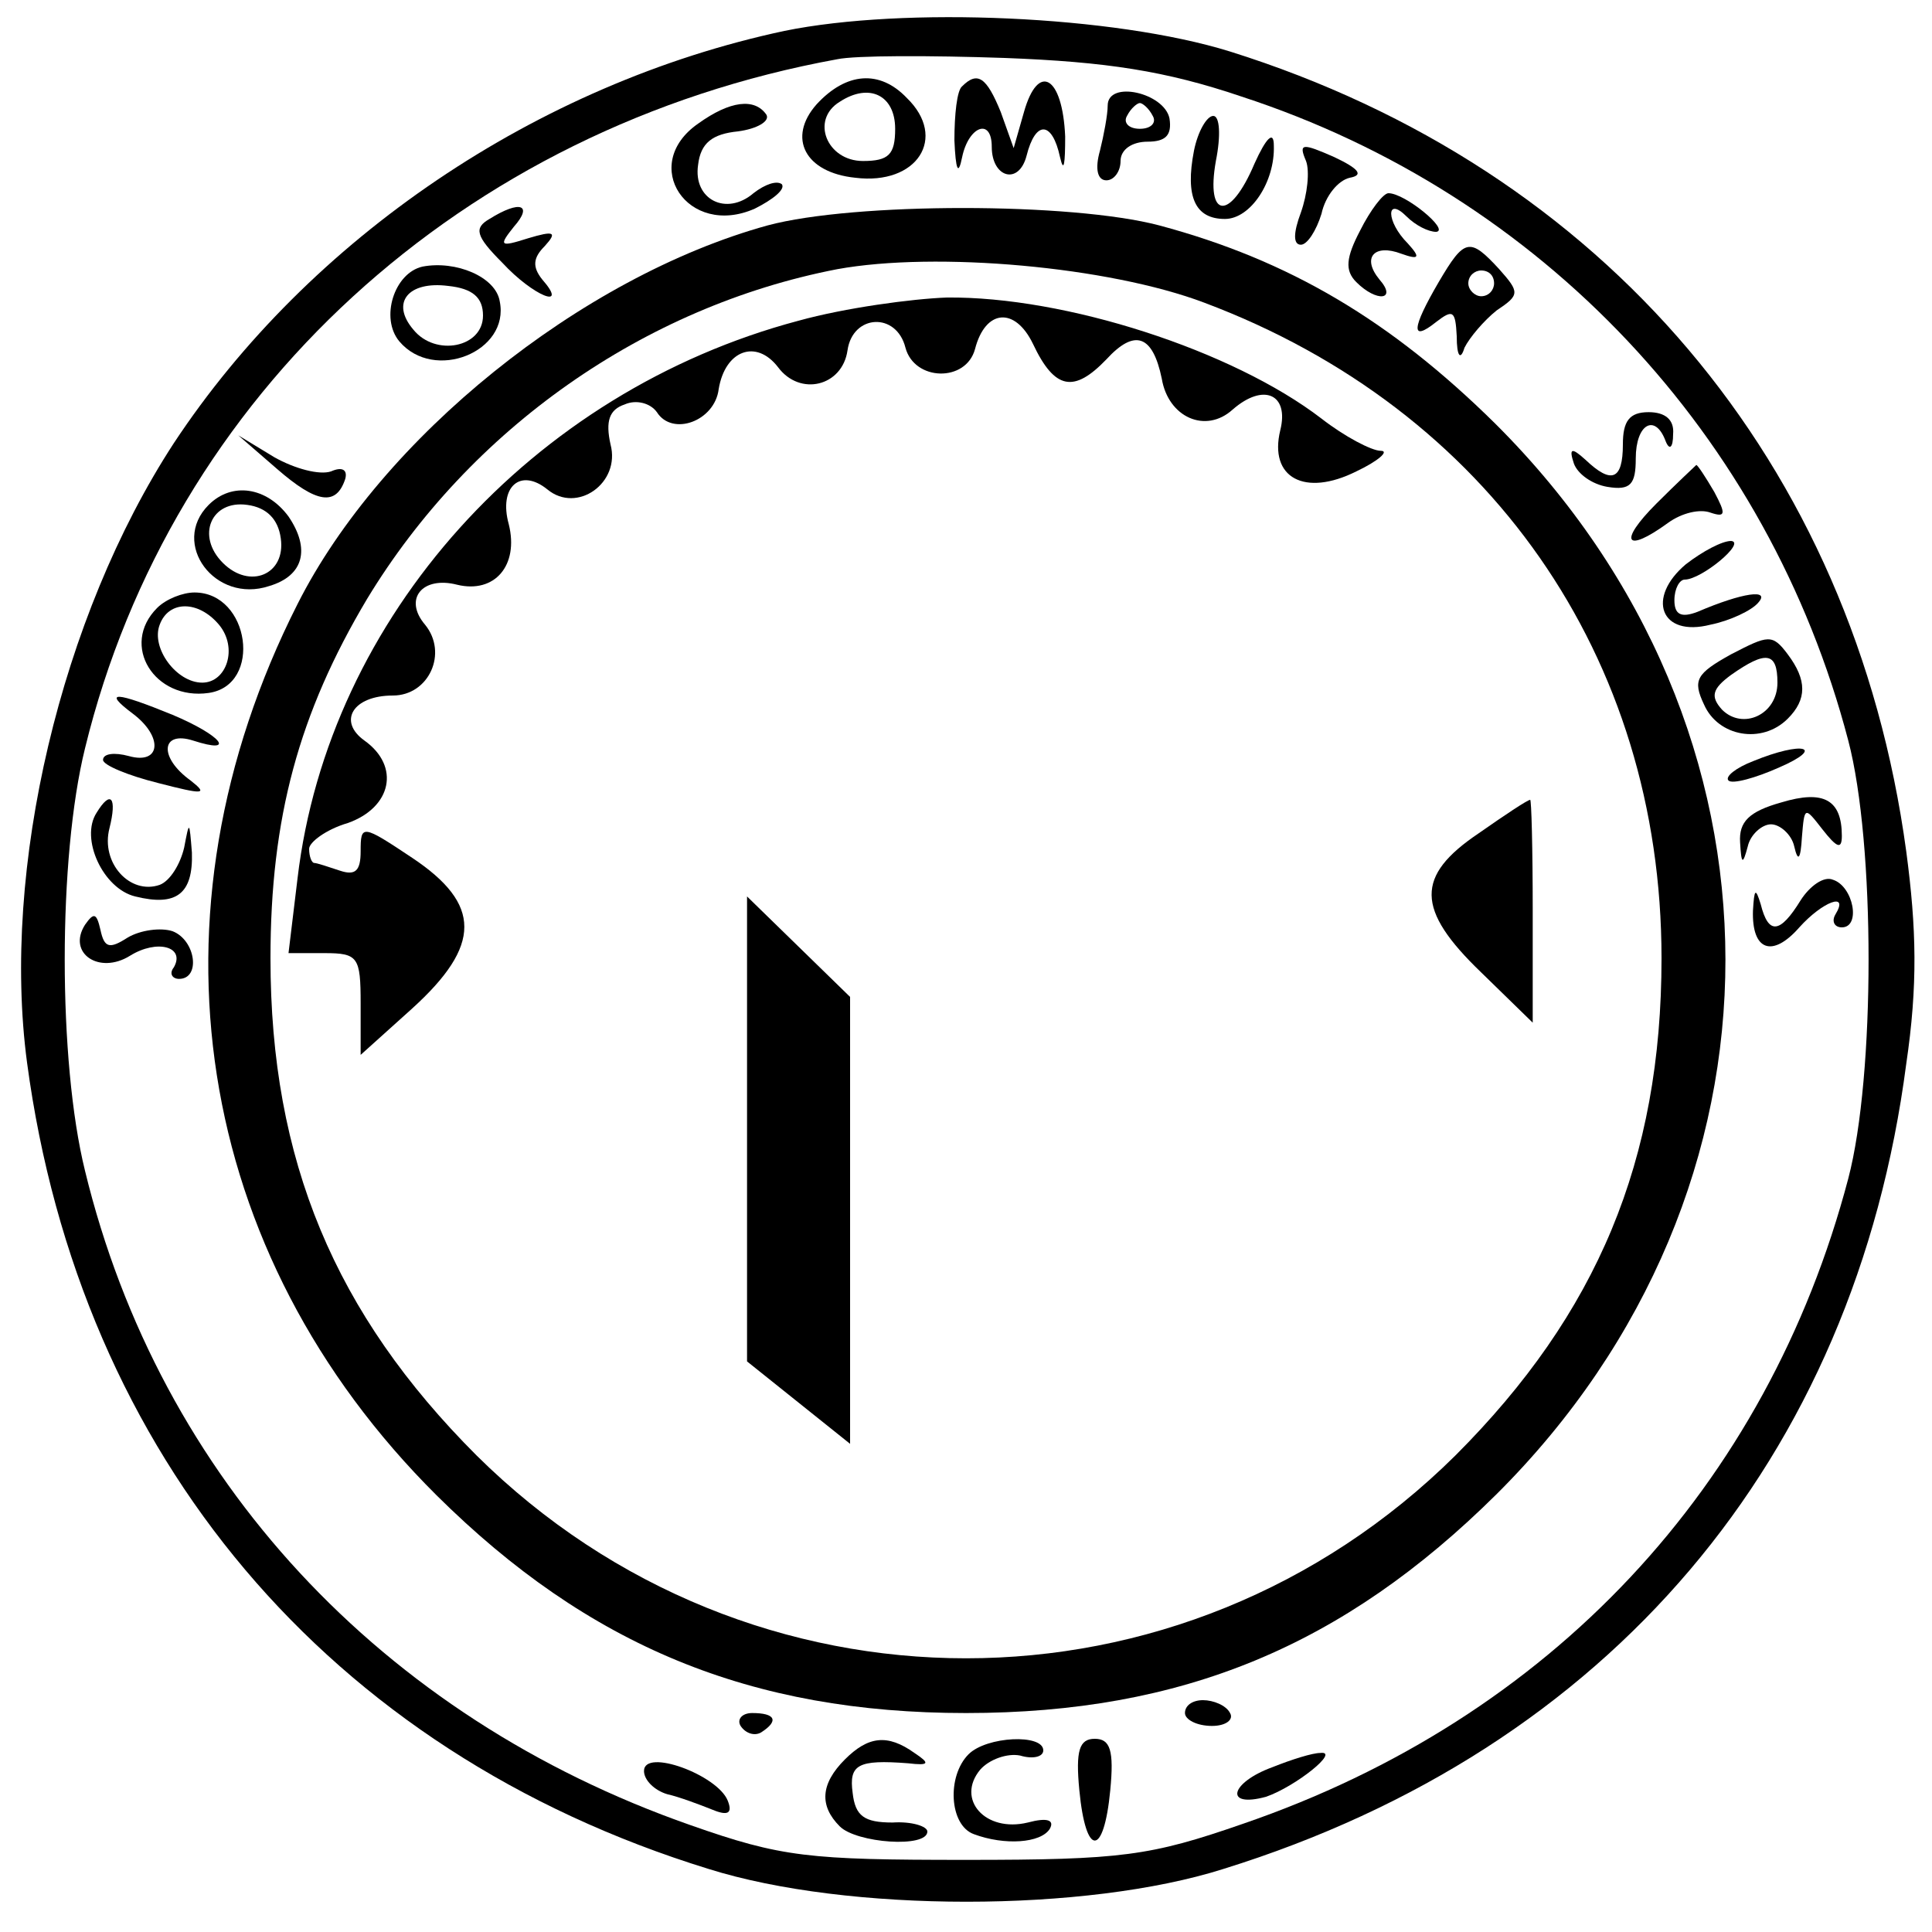 <?xml version="1.0" standalone="no"?>
<!DOCTYPE svg PUBLIC "-//W3C//DTD SVG 20010904//EN"
 "http://www.w3.org/TR/2001/REC-SVG-20010904/DTD/svg10.dtd">
<svg version="1.0" xmlns="http://www.w3.org/2000/svg"
 width="150pt" height="150pt" viewBox="0 0 150 150"
 preserveAspectRatio="xMidYMid meet">

<g transform="translate(0,150) scale(0.1,-0.1)"
fill="#000000" stroke="none">
<path d="M609 1476 c-192 -41 -369 -161 -474 -320 -88 -135 -134 -331 -114
-481 41 -306 234 -535 529 -626 108 -34 293 -34 400 0 299 93 490 318 530 625
9 61 8 105 0 165 -41 302 -235 530 -525 621 -90 28 -253 35 -346 16z m355 -51
c233 -76 409 -263 471 -500 21 -80 21 -260 0 -340 -63 -239 -231 -419 -470
-501 -72 -25 -94 -28 -215 -28 -122 0 -143 2 -214 27 -240 84 -412 269 -470
508 -21 85 -21 243 0 328 67 275 293 482 584 535 14 3 72 3 130 1 79 -3 125
-10 184 -30z"/>
<path d="M634 1419 c-23 -26 -9 -53 30 -57 48 -6 72 31 40 62 -21 22 -47 20
-70 -5z m61 -19 c0 -20 -5 -25 -25 -25 -28 0 -41 32 -18 46 23 15 43 5 43 -21z"/>
<path d="M747 1433 c-4 -3 -6 -22 -6 -42 1 -23 3 -28 6 -13 5 24 23 31 23 8 0
-24 21 -30 27 -7 7 28 20 27 26 -1 3 -13 4 -5 4 16 -2 47 -21 58 -32 19 l-8
-28 -10 28 c-11 27 -18 32 -30 20z"/>
<path d="M860 1418 c0 -7 -3 -23 -6 -35 -4 -14 -2 -23 5 -23 6 0 11 7 11 15 0
9 9 15 21 15 14 0 19 5 17 18 -4 20 -48 30 -48 10z m35 -8 c3 -5 -1 -10 -10
-10 -9 0 -13 5 -10 10 3 6 8 10 10 10 2 0 7 -4 10 -10z"/>
<path d="M542 1404 c-46 -32 -8 -89 44 -66 14 7 24 15 21 19 -4 3 -13 0 -22
-7 -21 -18 -47 -5 -43 22 2 17 11 24 31 26 15 2 25 8 22 13 -9 13 -28 11 -53
-7z"/>
<path d="M927 1383 c-7 -36 1 -53 24 -53 20 0 39 29 38 57 0 12 -6 6 -15 -14
-19 -45 -38 -43 -30 2 4 20 3 35 -2 35 -5 0 -12 -12 -15 -27z"/>
<path d="M1014 1375 c3 -8 1 -26 -4 -40 -6 -16 -6 -25 0 -25 5 0 12 11 16 24
3 14 13 26 22 28 11 2 7 7 -12 16 -25 11 -28 11 -22 -3z"/>
<path d="M1056 1321 c-11 -21 -12 -31 -3 -40 16 -16 32 -14 18 2 -14 17 -4 28
17 20 14 -5 15 -3 5 8 -17 17 -17 37 -1 21 7 -7 17 -12 23 -12 11 1 -24 30
-37 30 -4 0 -14 -13 -22 -29z"/>
<path d="M380 1330 c-12 -7 -11 -13 10 -34 24 -26 52 -37 31 -13 -8 10 -7 17
2 26 10 11 7 12 -13 6 -22 -7 -23 -6 -11 9 15 17 5 21 -19 6z"/>
<path d="M596 1325 c-145 -40 -300 -165 -365 -294 -122 -241 -81 -504 108
-692 118 -117 244 -169 411 -169 168 0 293 52 412 170 237 236 237 594 -1 831
-81 80 -160 127 -261 154 -68 18 -237 18 -304 0z m339 -60 c221 -83 355 -275
355 -509 0 -157 -50 -276 -160 -386 -212 -210 -548 -210 -760 0 -110 110 -160
229 -160 386 0 109 22 190 75 279 80 132 215 227 365 256 77 14 211 2 285 -26z"/>
<path d="M620 1251 c-207 -55 -365 -230 -389 -433 l-7 -58 28 0 c26 0 28 -3
28 -39 l0 -40 40 36 c54 49 54 81 0 117 -39 26 -40 26 -40 5 0 -15 -4 -19 -16
-15 -9 3 -18 6 -20 6 -2 0 -4 5 -4 11 0 5 13 15 30 20 34 12 41 44 13 64 -21
15 -9 35 22 35 28 0 43 33 25 55 -17 20 -2 38 25 31 29 -7 48 15 40 47 -8 29
9 44 30 27 23 -19 57 5 49 35 -4 18 -1 27 11 31 9 4 20 1 25 -6 12 -19 45 -7
48 18 5 30 29 39 46 17 17 -23 50 -15 54 13 4 28 38 30 45 2 7 -26 47 -27 54
-1 8 31 31 33 45 4 17 -36 32 -38 57 -12 22 24 36 19 43 -15 5 -30 34 -43 55
-24 24 21 44 12 37 -16 -9 -37 19 -52 59 -32 17 8 26 16 19 16 -7 0 -28 11
-46 25 -69 53 -199 95 -291 94 -27 -1 -79 -8 -115 -18z"/>
<path d="M1148 853 c-49 -33 -49 -59 2 -108 l40 -39 0 87 c0 48 -1 87 -2 86
-2 0 -20 -12 -40 -26z"/>
<path d="M580 624 l0 -181 40 -32 40 -32 0 173 0 174 -40 39 -40 39 0 -180z"/>
<path d="M1117 1281 c-21 -36 -22 -47 -2 -31 13 10 15 9 16 -11 0 -16 3 -19 6
-9 4 8 15 21 25 29 18 12 18 14 2 32 -23 25 -27 24 -47 -10z m43 -1 c0 -5 -4
-10 -10 -10 -5 0 -10 5 -10 10 0 6 5 10 10 10 6 0 10 -4 10 -10z"/>
<path d="M328 1293 c-22 -5 -33 -40 -18 -58 27 -32 86 -8 78 31 -3 19 -34 32
-60 27z m47 -38 c0 -25 -37 -32 -54 -11 -18 21 -4 38 27 34 19 -2 27 -9 27
-23z"/>
<path d="M1260 1155 c0 -28 -9 -31 -29 -12 -11 10 -13 9 -9 -3 3 -8 14 -16 26
-18 18 -3 22 2 22 22 0 27 15 35 23 14 3 -8 6 -6 6 5 1 11 -6 17 -19 17 -15 0
-20 -7 -20 -25z"/>
<path d="M215 1136 c31 -27 46 -29 53 -8 2 7 -2 10 -11 6 -9 -3 -28 2 -44 11
l-28 17 30 -26z"/>
<path d="M1286 1109 c-30 -30 -24 -39 9 -15 11 8 25 11 33 8 12 -4 12 -1 3 16
-7 12 -13 21 -14 21 -1 -1 -15 -14 -31 -30z"/>
<path d="M162 1108 c-30 -30 5 -77 47 -63 27 8 32 29 15 54 -17 23 -44 27 -62
9z m56 -26 c4 -28 -24 -40 -45 -19 -21 21 -9 49 19 45 15 -2 24 -11 26 -26z"/>
<path d="M1309 1062 c-31 -26 -20 -57 19 -47 15 3 32 11 37 17 10 11 -12 8
-47 -7 -13 -5 -18 -2 -18 9 0 9 4 16 8 16 13 0 48 29 36 30 -7 0 -22 -8 -35
-18z"/>
<path d="M122 1028 c-29 -29 -2 -72 40 -66 42 6 32 78 -11 78 -9 0 -22 -5 -29
-12z m48 -13 c15 -18 6 -45 -13 -45 -20 0 -40 27 -33 45 7 19 30 19 46 0z"/>
<path d="M1344 992 c-27 -15 -30 -20 -21 -39 11 -25 45 -31 65 -11 15 15 15
30 0 50 -12 16 -15 15 -44 0z m36 -22 c0 -25 -27 -37 -43 -21 -9 10 -8 16 7
27 27 19 36 18 36 -6z"/>
<path d="M103 946 c24 -18 22 -40 -3 -33 -11 3 -20 2 -20 -3 0 -4 19 -12 43
-18 35 -9 39 -9 25 2 -25 18 -23 39 2 31 34 -11 22 4 -16 20 -44 18 -55 19
-31 1z"/>
<path d="M1361 909 c-13 -5 -22 -12 -19 -15 3 -3 21 2 39 10 37 16 19 21 -20
5z"/>
<path d="M1383 877 c-25 -7 -33 -15 -32 -31 1 -17 2 -18 6 -3 2 9 11 17 18 17
7 0 16 -8 18 -17 3 -13 5 -10 6 7 2 24 2 24 16 6 11 -14 15 -16 15 -5 0 28
-14 36 -47 26z"/>
<path d="M75 869 c-13 -20 5 -59 30 -65 32 -8 45 2 44 34 -2 25 -2 25 -6 4 -3
-13 -11 -26 -19 -29 -23 -8 -46 17 -39 44 6 24 1 30 -10 12z"/>
<path d="M1398 801 c-16 -26 -25 -27 -31 -3 -4 13 -5 12 -6 -5 -1 -31 15 -37
36 -13 18 20 39 28 28 10 -3 -5 -1 -10 5 -10 15 0 9 32 -7 37 -7 3 -18 -5 -25
-16z"/>
<path d="M66 782 c-14 -22 11 -39 35 -24 21 13 43 7 34 -9 -4 -5 -1 -9 4 -9
17 0 13 30 -5 37 -9 3 -25 1 -35 -5 -14 -9 -18 -8 -21 6 -3 13 -5 14 -12 4z"/>
<path d="M920 170 c0 -5 9 -10 21 -10 11 0 17 5 14 10 -3 6 -13 10 -21 10 -8
0 -14 -4 -14 -10z"/>
<path d="M575 160 c4 -6 11 -8 16 -5 14 9 11 15 -7 15 -8 0 -12 -5 -9 -10z"/>
<path d="M656 134 c-19 -19 -20 -36 -4 -52 13 -13 68 -17 68 -4 0 4 -12 8 -27
7 -22 0 -29 5 -31 23 -3 22 4 26 43 23 17 -2 17 0 5 8 -21 15 -36 13 -54 -5z"/>
<path d="M752 138 c-17 -17 -15 -55 4 -62 24 -9 52 -7 59 4 4 7 -2 9 -17 5
-33 -8 -56 18 -37 41 7 8 21 13 31 11 10 -3 18 -1 18 4 0 13 -44 11 -58 -3z"/>
<path d="M838 110 c5 -52 19 -52 24 0 3 31 0 40 -12 40 -12 0 -15 -9 -12 -40z"/>
<path d="M500 125 c0 -7 8 -15 18 -18 9 -2 25 -8 35 -12 12 -5 16 -3 12 7 -8
20 -65 41 -65 23z"/>
<path d="M988 128 c-33 -12 -38 -32 -5 -23 23 8 58 36 42 34 -6 0 -22 -5 -37
-11z"/>
</g>
</svg>

